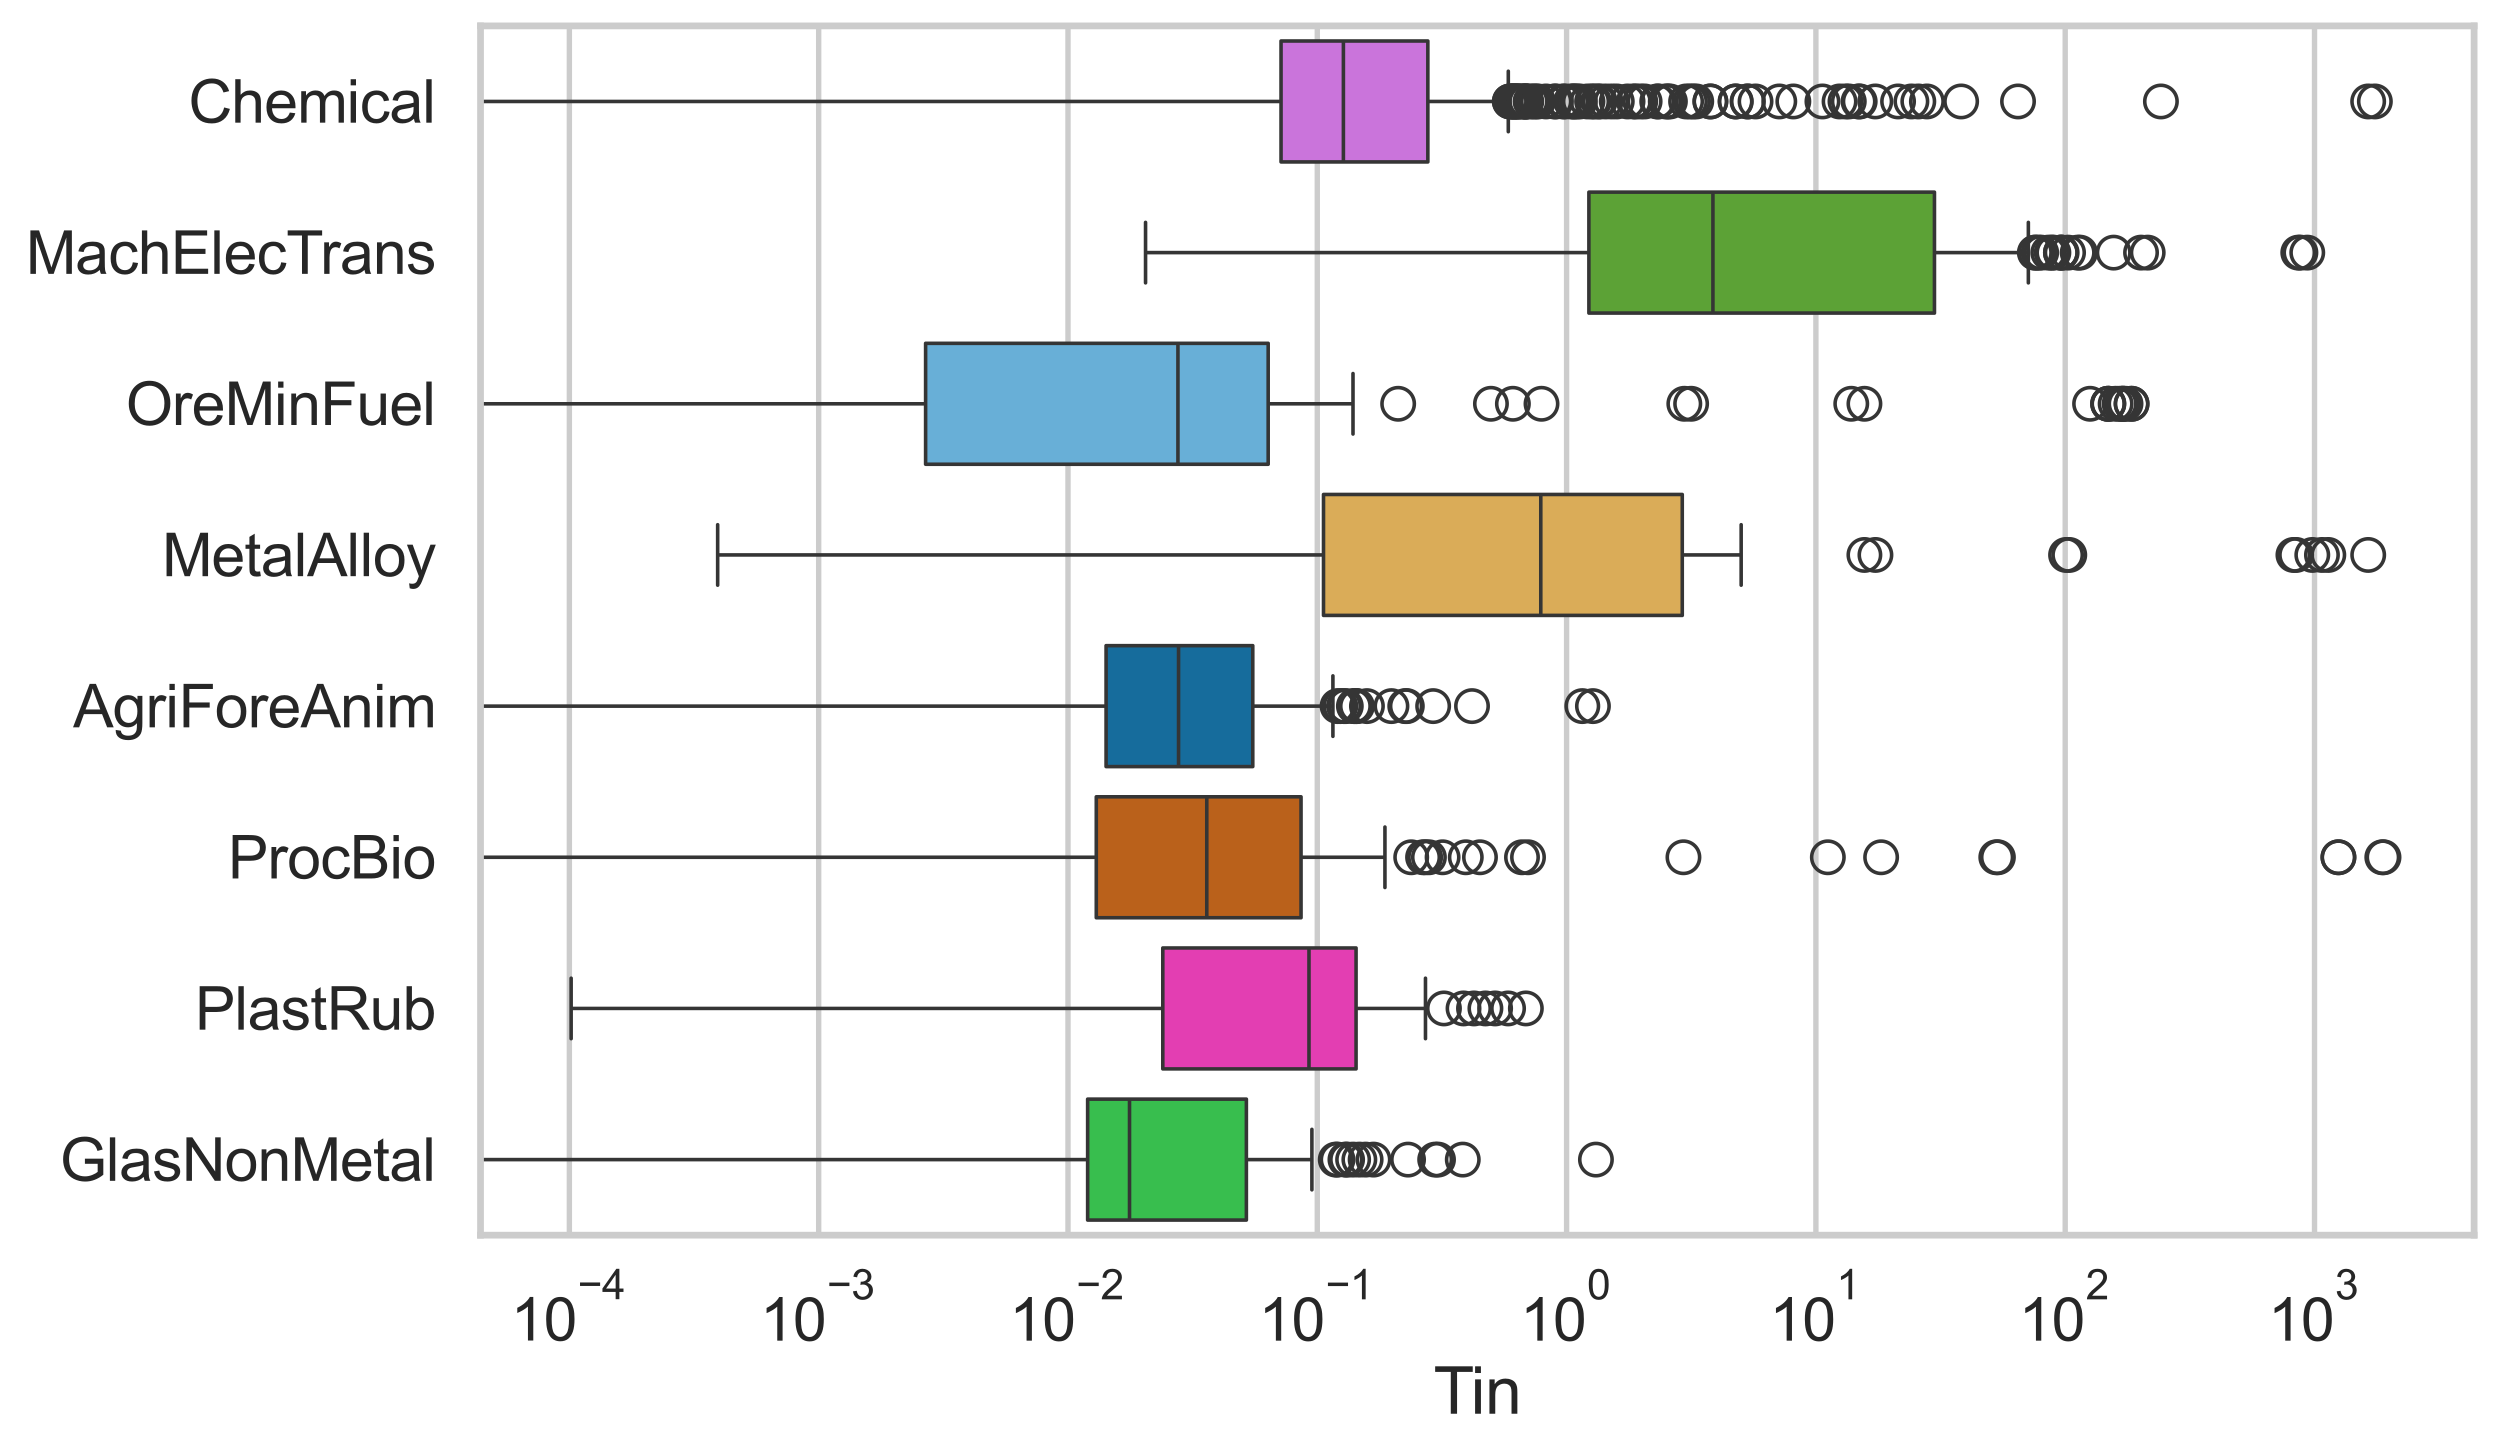 <?xml version="1.0" encoding="utf-8" standalone="no"?>
<!DOCTYPE svg PUBLIC "-//W3C//DTD SVG 1.1//EN"
  "http://www.w3.org/Graphics/SVG/1.1/DTD/svg11.dtd">
<svg xmlns:xlink="http://www.w3.org/1999/xlink" width="695.577pt" height="404.121pt" viewBox="0 0 695.577 404.121" xmlns="http://www.w3.org/2000/svg" version="1.1">
 <defs>
  <style type="text/css">*{stroke-linejoin: round; stroke-linecap: butt}</style>
 </defs>
 <g id="figure_1">
  <g id="patch_1">
   <path d="M 0 404.121 
L 695.577 404.121 
L 695.577 0 
L 0 0 
z
" style="fill: #ffffff"/>
  </g>
  <g id="axes_1">
   <g id="patch_2">
    <path d="M 133.697 343.665 
L 688.377 343.665 
L 688.377 7.2 
L 133.697 7.2 
z
" style="fill: #ffffff"/>
   </g>
   <g id="matplotlib.axis_1">
    <g id="xtick_1">
     <g id="line2d_1">
      <path d="M 158.417 343.665 
L 158.417 7.2 
" clip-path="url(#pb48b22d9ee)" style="fill: none; stroke: #cccccc; stroke-width: 1.5; stroke-linecap: round"/>
     </g>
     <g id="text_1">
      <!-- $\mathdefault{10^{-4}}$ -->
      <g style="fill: #262626" transform="translate(142.082 373.015) scale(0.165 -0.165)">
       <defs>
        <path id="ArialMT-31" d="M 2384 0 
L 1822 0 
L 1822 3584 
Q 1619 3391 1289 3197 
Q 959 3003 697 2906 
L 697 3450 
Q 1169 3672 1522 3987 
Q 1875 4303 2022 4600 
L 2384 4600 
L 2384 0 
z
" transform="scale(0.016)"/>
        <path id="ArialMT-30" d="M 266 2259 
Q 266 3072 433 3567 
Q 600 4063 929 4331 
Q 1259 4600 1759 4600 
Q 2128 4600 2406 4451 
Q 2684 4303 2865 4023 
Q 3047 3744 3150 3342 
Q 3253 2941 3253 2259 
Q 3253 1453 3087 958 
Q 2922 463 2592 192 
Q 2263 -78 1759 -78 
Q 1097 -78 719 397 
Q 266 969 266 2259 
z
M 844 2259 
Q 844 1131 1108 757 
Q 1372 384 1759 384 
Q 2147 384 2411 759 
Q 2675 1134 2675 2259 
Q 2675 3391 2411 3762 
Q 2147 4134 1753 4134 
Q 1366 4134 1134 3806 
Q 844 3388 844 2259 
z
" transform="scale(0.016)"/>
        <path id="ArialMT-2212" d="M 3381 1997 
L 356 1997 
L 356 2522 
L 3381 2522 
L 3381 1997 
z
" transform="scale(0.016)"/>
        <path id="ArialMT-34" d="M 2069 0 
L 2069 1097 
L 81 1097 
L 81 1613 
L 2172 4581 
L 2631 4581 
L 2631 1613 
L 3250 1613 
L 3250 1097 
L 2631 1097 
L 2631 0 
L 2069 0 
z
M 2069 1613 
L 2069 3678 
L 634 1613 
L 2069 1613 
z
" transform="scale(0.016)"/>
       </defs>
       <use xlink:href="#ArialMT-31" transform="translate(0 0.202)"/>
       <use xlink:href="#ArialMT-30" transform="translate(55.615 0.202)"/>
       <use xlink:href="#ArialMT-2212" transform="translate(112.973 69.895) scale(0.7)"/>
       <use xlink:href="#ArialMT-34" transform="translate(153.852 69.895) scale(0.7)"/>
      </g>
     </g>
    </g>
    <g id="xtick_2">
     <g id="line2d_2">
      <path d="M 227.782 343.665 
L 227.782 7.2 
" clip-path="url(#pb48b22d9ee)" style="fill: none; stroke: #cccccc; stroke-width: 1.5; stroke-linecap: round"/>
     </g>
     <g id="text_2">
      <!-- $\mathdefault{10^{-3}}$ -->
      <g style="fill: #262626" transform="translate(211.447 373.18) scale(0.165 -0.165)">
       <defs>
        <path id="ArialMT-33" d="M 269 1209 
L 831 1284 
Q 928 806 1161 595 
Q 1394 384 1728 384 
Q 2125 384 2398 659 
Q 2672 934 2672 1341 
Q 2672 1728 2419 1979 
Q 2166 2231 1775 2231 
Q 1616 2231 1378 2169 
L 1441 2663 
Q 1497 2656 1531 2656 
Q 1891 2656 2178 2843 
Q 2466 3031 2466 3422 
Q 2466 3731 2256 3934 
Q 2047 4138 1716 4138 
Q 1388 4138 1169 3931 
Q 950 3725 888 3313 
L 325 3413 
Q 428 3978 793 4289 
Q 1159 4600 1703 4600 
Q 2078 4600 2393 4439 
Q 2709 4278 2876 4000 
Q 3044 3722 3044 3409 
Q 3044 3113 2884 2869 
Q 2725 2625 2413 2481 
Q 2819 2388 3044 2092 
Q 3269 1797 3269 1353 
Q 3269 753 2831 336 
Q 2394 -81 1725 -81 
Q 1122 -81 723 278 
Q 325 638 269 1209 
z
" transform="scale(0.016)"/>
       </defs>
       <use xlink:href="#ArialMT-31" transform="translate(0 0.994)"/>
       <use xlink:href="#ArialMT-30" transform="translate(55.615 0.994)"/>
       <use xlink:href="#ArialMT-2212" transform="translate(112.973 70.688) scale(0.7)"/>
       <use xlink:href="#ArialMT-33" transform="translate(153.852 70.688) scale(0.7)"/>
      </g>
     </g>
    </g>
    <g id="xtick_3">
     <g id="line2d_3">
      <path d="M 297.146 343.665 
L 297.146 7.2 
" clip-path="url(#pb48b22d9ee)" style="fill: none; stroke: #cccccc; stroke-width: 1.5; stroke-linecap: round"/>
     </g>
     <g id="text_3">
      <!-- $\mathdefault{10^{-2}}$ -->
      <g style="fill: #262626" transform="translate(280.811 373.18) scale(0.165 -0.165)">
       <defs>
        <path id="ArialMT-32" d="M 3222 541 
L 3222 0 
L 194 0 
Q 188 203 259 391 
Q 375 700 629 1000 
Q 884 1300 1366 1694 
Q 2113 2306 2375 2664 
Q 2638 3022 2638 3341 
Q 2638 3675 2398 3904 
Q 2159 4134 1775 4134 
Q 1369 4134 1125 3890 
Q 881 3647 878 3216 
L 300 3275 
Q 359 3922 746 4261 
Q 1134 4600 1788 4600 
Q 2447 4600 2831 4234 
Q 3216 3869 3216 3328 
Q 3216 3053 3103 2787 
Q 2991 2522 2730 2228 
Q 2469 1934 1863 1422 
Q 1356 997 1212 845 
Q 1069 694 975 541 
L 3222 541 
z
" transform="scale(0.016)"/>
       </defs>
       <use xlink:href="#ArialMT-31" transform="translate(0 0.994)"/>
       <use xlink:href="#ArialMT-30" transform="translate(55.615 0.994)"/>
       <use xlink:href="#ArialMT-2212" transform="translate(112.973 70.688) scale(0.7)"/>
       <use xlink:href="#ArialMT-32" transform="translate(153.852 70.688) scale(0.7)"/>
      </g>
     </g>
    </g>
    <g id="xtick_4">
     <g id="line2d_4">
      <path d="M 366.51 343.665 
L 366.51 7.2 
" clip-path="url(#pb48b22d9ee)" style="fill: none; stroke: #cccccc; stroke-width: 1.5; stroke-linecap: round"/>
     </g>
     <g id="text_4">
      <!-- $\mathdefault{10^{-1}}$ -->
      <g style="fill: #262626" transform="translate(350.175 373.18) scale(0.165 -0.165)">
       <use xlink:href="#ArialMT-31" transform="translate(0 0.994)"/>
       <use xlink:href="#ArialMT-30" transform="translate(55.615 0.994)"/>
       <use xlink:href="#ArialMT-2212" transform="translate(112.973 70.688) scale(0.7)"/>
       <use xlink:href="#ArialMT-31" transform="translate(153.852 70.688) scale(0.7)"/>
      </g>
     </g>
    </g>
    <g id="xtick_5">
     <g id="line2d_5">
      <path d="M 435.875 343.665 
L 435.875 7.2 
" clip-path="url(#pb48b22d9ee)" style="fill: none; stroke: #cccccc; stroke-width: 1.5; stroke-linecap: round"/>
     </g>
     <g id="text_5">
      <!-- $\mathdefault{10^{0}}$ -->
      <g style="fill: #262626" transform="translate(422.922 373.18) scale(0.165 -0.165)">
       <use xlink:href="#ArialMT-31" transform="translate(0 0.994)"/>
       <use xlink:href="#ArialMT-30" transform="translate(55.615 0.994)"/>
       <use xlink:href="#ArialMT-30" transform="translate(112.973 70.688) scale(0.7)"/>
      </g>
     </g>
    </g>
    <g id="xtick_6">
     <g id="line2d_6">
      <path d="M 505.239 343.665 
L 505.239 7.2 
" clip-path="url(#pb48b22d9ee)" style="fill: none; stroke: #cccccc; stroke-width: 1.5; stroke-linecap: round"/>
     </g>
     <g id="text_6">
      <!-- $\mathdefault{10^{1}}$ -->
      <g style="fill: #262626" transform="translate(492.287 373.18) scale(0.165 -0.165)">
       <use xlink:href="#ArialMT-31" transform="translate(0 0.994)"/>
       <use xlink:href="#ArialMT-30" transform="translate(55.615 0.994)"/>
       <use xlink:href="#ArialMT-31" transform="translate(112.973 70.688) scale(0.7)"/>
      </g>
     </g>
    </g>
    <g id="xtick_7">
     <g id="line2d_7">
      <path d="M 574.603 343.665 
L 574.603 7.2 
" clip-path="url(#pb48b22d9ee)" style="fill: none; stroke: #cccccc; stroke-width: 1.5; stroke-linecap: round"/>
     </g>
     <g id="text_7">
      <!-- $\mathdefault{10^{2}}$ -->
      <g style="fill: #262626" transform="translate(561.651 373.18) scale(0.165 -0.165)">
       <use xlink:href="#ArialMT-31" transform="translate(0 0.994)"/>
       <use xlink:href="#ArialMT-30" transform="translate(55.615 0.994)"/>
       <use xlink:href="#ArialMT-32" transform="translate(112.973 70.688) scale(0.7)"/>
      </g>
     </g>
    </g>
    <g id="xtick_8">
     <g id="line2d_8">
      <path d="M 643.968 343.665 
L 643.968 7.2 
" clip-path="url(#pb48b22d9ee)" style="fill: none; stroke: #cccccc; stroke-width: 1.5; stroke-linecap: round"/>
     </g>
     <g id="text_8">
      <!-- $\mathdefault{10^{3}}$ -->
      <g style="fill: #262626" transform="translate(631.015 373.18) scale(0.165 -0.165)">
       <use xlink:href="#ArialMT-31" transform="translate(0 0.994)"/>
       <use xlink:href="#ArialMT-30" transform="translate(55.615 0.994)"/>
       <use xlink:href="#ArialMT-33" transform="translate(112.973 70.688) scale(0.7)"/>
      </g>
     </g>
    </g>
    <g id="xtick_9"/>
    <g id="xtick_10"/>
    <g id="xtick_11"/>
    <g id="xtick_12"/>
    <g id="xtick_13"/>
    <g id="xtick_14"/>
    <g id="xtick_15"/>
    <g id="xtick_16"/>
    <g id="xtick_17"/>
    <g id="xtick_18"/>
    <g id="xtick_19"/>
    <g id="xtick_20"/>
    <g id="xtick_21"/>
    <g id="xtick_22"/>
    <g id="xtick_23"/>
    <g id="xtick_24"/>
    <g id="xtick_25"/>
    <g id="xtick_26"/>
    <g id="xtick_27"/>
    <g id="xtick_28"/>
    <g id="xtick_29"/>
    <g id="xtick_30"/>
    <g id="xtick_31"/>
    <g id="xtick_32"/>
    <g id="xtick_33"/>
    <g id="xtick_34"/>
    <g id="xtick_35"/>
    <g id="xtick_36"/>
    <g id="xtick_37"/>
    <g id="xtick_38"/>
    <g id="xtick_39"/>
    <g id="xtick_40"/>
    <g id="xtick_41"/>
    <g id="xtick_42"/>
    <g id="xtick_43"/>
    <g id="xtick_44"/>
    <g id="xtick_45"/>
    <g id="xtick_46"/>
    <g id="xtick_47"/>
    <g id="xtick_48"/>
    <g id="xtick_49"/>
    <g id="xtick_50"/>
    <g id="xtick_51"/>
    <g id="xtick_52"/>
    <g id="xtick_53"/>
    <g id="xtick_54"/>
    <g id="xtick_55"/>
    <g id="xtick_56"/>
    <g id="xtick_57"/>
    <g id="xtick_58"/>
    <g id="xtick_59"/>
    <g id="xtick_60"/>
    <g id="xtick_61"/>
    <g id="xtick_62"/>
    <g id="xtick_63"/>
    <g id="xtick_64"/>
    <g id="xtick_65"/>
    <g id="xtick_66"/>
    <g id="xtick_67"/>
    <g id="xtick_68"/>
    <g id="xtick_69"/>
    <g id="xtick_70"/>
    <g id="xtick_71"/>
    <g id="xtick_72"/>
    <g id="text_9">
     <!-- Tin -->
     <g style="fill: #262626" transform="translate(398.873 393.344) scale(0.18 -0.18)">
      <defs>
       <path id="ArialMT-54" d="M 1659 0 
L 1659 4041 
L 150 4041 
L 150 4581 
L 3781 4581 
L 3781 4041 
L 2266 4041 
L 2266 0 
L 1659 0 
z
" transform="scale(0.016)"/>
       <path id="ArialMT-69" d="M 425 3934 
L 425 4581 
L 988 4581 
L 988 3934 
L 425 3934 
z
M 425 0 
L 425 3319 
L 988 3319 
L 988 0 
L 425 0 
z
" transform="scale(0.016)"/>
       <path id="ArialMT-6e" d="M 422 0 
L 422 3319 
L 928 3319 
L 928 2847 
Q 1294 3394 1984 3394 
Q 2284 3394 2536 3286 
Q 2788 3178 2913 3003 
Q 3038 2828 3088 2588 
Q 3119 2431 3119 2041 
L 3119 0 
L 2556 0 
L 2556 2019 
Q 2556 2363 2490 2533 
Q 2425 2703 2258 2804 
Q 2091 2906 1866 2906 
Q 1506 2906 1245 2678 
Q 984 2450 984 1813 
L 984 0 
L 422 0 
z
" transform="scale(0.016)"/>
      </defs>
      <use xlink:href="#ArialMT-54"/>
      <use xlink:href="#ArialMT-69" transform="translate(57.334 0)"/>
      <use xlink:href="#ArialMT-6e" transform="translate(79.551 0)"/>
     </g>
    </g>
   </g>
   <g id="matplotlib.axis_2">
    <g id="ytick_1">
     <g id="text_10">
      <!-- Chemical -->
      <g style="fill: #262626" transform="translate(52.428 34.134) scale(0.165 -0.165)">
       <defs>
        <path id="ArialMT-43" d="M 3763 1606 
L 4369 1453 
Q 4178 706 3683 314 
Q 3188 -78 2472 -78 
Q 1731 -78 1267 223 
Q 803 525 561 1097 
Q 319 1669 319 2325 
Q 319 3041 592 3573 
Q 866 4106 1370 4382 
Q 1875 4659 2481 4659 
Q 3169 4659 3637 4309 
Q 4106 3959 4291 3325 
L 3694 3184 
Q 3534 3684 3231 3912 
Q 2928 4141 2469 4141 
Q 1941 4141 1586 3887 
Q 1231 3634 1087 3207 
Q 944 2781 944 2328 
Q 944 1744 1114 1308 
Q 1284 872 1643 656 
Q 2003 441 2422 441 
Q 2931 441 3284 734 
Q 3638 1028 3763 1606 
z
" transform="scale(0.016)"/>
        <path id="ArialMT-68" d="M 422 0 
L 422 4581 
L 984 4581 
L 984 2938 
Q 1378 3394 1978 3394 
Q 2347 3394 2619 3248 
Q 2891 3103 3008 2847 
Q 3125 2591 3125 2103 
L 3125 0 
L 2563 0 
L 2563 2103 
Q 2563 2525 2380 2717 
Q 2197 2909 1863 2909 
Q 1613 2909 1392 2779 
Q 1172 2650 1078 2428 
Q 984 2206 984 1816 
L 984 0 
L 422 0 
z
" transform="scale(0.016)"/>
        <path id="ArialMT-65" d="M 2694 1069 
L 3275 997 
Q 3138 488 2766 206 
Q 2394 -75 1816 -75 
Q 1088 -75 661 373 
Q 234 822 234 1631 
Q 234 2469 665 2931 
Q 1097 3394 1784 3394 
Q 2450 3394 2872 2941 
Q 3294 2488 3294 1666 
Q 3294 1616 3291 1516 
L 816 1516 
Q 847 969 1125 678 
Q 1403 388 1819 388 
Q 2128 388 2347 550 
Q 2566 713 2694 1069 
z
M 847 1978 
L 2700 1978 
Q 2663 2397 2488 2606 
Q 2219 2931 1791 2931 
Q 1403 2931 1139 2672 
Q 875 2413 847 1978 
z
" transform="scale(0.016)"/>
        <path id="ArialMT-6d" d="M 422 0 
L 422 3319 
L 925 3319 
L 925 2853 
Q 1081 3097 1340 3245 
Q 1600 3394 1931 3394 
Q 2300 3394 2536 3241 
Q 2772 3088 2869 2813 
Q 3263 3394 3894 3394 
Q 4388 3394 4653 3120 
Q 4919 2847 4919 2278 
L 4919 0 
L 4359 0 
L 4359 2091 
Q 4359 2428 4304 2576 
Q 4250 2725 4106 2815 
Q 3963 2906 3769 2906 
Q 3419 2906 3187 2673 
Q 2956 2441 2956 1928 
L 2956 0 
L 2394 0 
L 2394 2156 
Q 2394 2531 2256 2718 
Q 2119 2906 1806 2906 
Q 1569 2906 1367 2781 
Q 1166 2656 1075 2415 
Q 984 2175 984 1722 
L 984 0 
L 422 0 
z
" transform="scale(0.016)"/>
        <path id="ArialMT-63" d="M 2588 1216 
L 3141 1144 
Q 3050 572 2676 248 
Q 2303 -75 1759 -75 
Q 1078 -75 664 370 
Q 250 816 250 1647 
Q 250 2184 428 2587 
Q 606 2991 970 3192 
Q 1334 3394 1763 3394 
Q 2303 3394 2647 3120 
Q 2991 2847 3088 2344 
L 2541 2259 
Q 2463 2594 2264 2762 
Q 2066 2931 1784 2931 
Q 1359 2931 1093 2626 
Q 828 2322 828 1663 
Q 828 994 1084 691 
Q 1341 388 1753 388 
Q 2084 388 2306 591 
Q 2528 794 2588 1216 
z
" transform="scale(0.016)"/>
        <path id="ArialMT-61" d="M 2588 409 
Q 2275 144 1986 34 
Q 1697 -75 1366 -75 
Q 819 -75 525 192 
Q 231 459 231 875 
Q 231 1119 342 1320 
Q 453 1522 633 1644 
Q 813 1766 1038 1828 
Q 1203 1872 1538 1913 
Q 2219 1994 2541 2106 
Q 2544 2222 2544 2253 
Q 2544 2597 2384 2738 
Q 2169 2928 1744 2928 
Q 1347 2928 1158 2789 
Q 969 2650 878 2297 
L 328 2372 
Q 403 2725 575 2942 
Q 747 3159 1072 3276 
Q 1397 3394 1825 3394 
Q 2250 3394 2515 3294 
Q 2781 3194 2906 3042 
Q 3031 2891 3081 2659 
Q 3109 2516 3109 2141 
L 3109 1391 
Q 3109 606 3145 398 
Q 3181 191 3288 0 
L 2700 0 
Q 2613 175 2588 409 
z
M 2541 1666 
Q 2234 1541 1622 1453 
Q 1275 1403 1131 1340 
Q 988 1278 909 1158 
Q 831 1038 831 891 
Q 831 666 1001 516 
Q 1172 366 1500 366 
Q 1825 366 2078 508 
Q 2331 650 2450 897 
Q 2541 1088 2541 1459 
L 2541 1666 
z
" transform="scale(0.016)"/>
        <path id="ArialMT-6c" d="M 409 0 
L 409 4581 
L 972 4581 
L 972 0 
L 409 0 
z
" transform="scale(0.016)"/>
       </defs>
       <use xlink:href="#ArialMT-43"/>
       <use xlink:href="#ArialMT-68" transform="translate(72.217 0)"/>
       <use xlink:href="#ArialMT-65" transform="translate(127.832 0)"/>
       <use xlink:href="#ArialMT-6d" transform="translate(183.447 0)"/>
       <use xlink:href="#ArialMT-69" transform="translate(266.748 0)"/>
       <use xlink:href="#ArialMT-63" transform="translate(288.965 0)"/>
       <use xlink:href="#ArialMT-61" transform="translate(338.965 0)"/>
       <use xlink:href="#ArialMT-6c" transform="translate(394.58 0)"/>
      </g>
     </g>
    </g>
    <g id="ytick_2">
     <g id="text_11">
      <!-- MachElecTrans -->
      <g style="fill: #262626" transform="translate(7.2 76.192) scale(0.165 -0.165)">
       <defs>
        <path id="ArialMT-4d" d="M 475 0 
L 475 4581 
L 1388 4581 
L 2472 1338 
Q 2622 884 2691 659 
Q 2769 909 2934 1394 
L 4031 4581 
L 4847 4581 
L 4847 0 
L 4263 0 
L 4263 3834 
L 2931 0 
L 2384 0 
L 1059 3900 
L 1059 0 
L 475 0 
z
" transform="scale(0.016)"/>
        <path id="ArialMT-45" d="M 506 0 
L 506 4581 
L 3819 4581 
L 3819 4041 
L 1113 4041 
L 1113 2638 
L 3647 2638 
L 3647 2100 
L 1113 2100 
L 1113 541 
L 3925 541 
L 3925 0 
L 506 0 
z
" transform="scale(0.016)"/>
        <path id="ArialMT-72" d="M 416 0 
L 416 3319 
L 922 3319 
L 922 2816 
Q 1116 3169 1280 3281 
Q 1444 3394 1641 3394 
Q 1925 3394 2219 3213 
L 2025 2691 
Q 1819 2813 1613 2813 
Q 1428 2813 1281 2702 
Q 1134 2591 1072 2394 
Q 978 2094 978 1738 
L 978 0 
L 416 0 
z
" transform="scale(0.016)"/>
        <path id="ArialMT-73" d="M 197 991 
L 753 1078 
Q 800 744 1014 566 
Q 1228 388 1613 388 
Q 2000 388 2187 545 
Q 2375 703 2375 916 
Q 2375 1106 2209 1216 
Q 2094 1291 1634 1406 
Q 1016 1563 777 1677 
Q 538 1791 414 1992 
Q 291 2194 291 2438 
Q 291 2659 392 2848 
Q 494 3038 669 3163 
Q 800 3259 1026 3326 
Q 1253 3394 1513 3394 
Q 1903 3394 2198 3281 
Q 2494 3169 2634 2976 
Q 2775 2784 2828 2463 
L 2278 2388 
Q 2241 2644 2061 2787 
Q 1881 2931 1553 2931 
Q 1166 2931 1000 2803 
Q 834 2675 834 2503 
Q 834 2394 903 2306 
Q 972 2216 1119 2156 
Q 1203 2125 1616 2013 
Q 2213 1853 2448 1751 
Q 2684 1650 2818 1456 
Q 2953 1263 2953 975 
Q 2953 694 2789 445 
Q 2625 197 2315 61 
Q 2006 -75 1616 -75 
Q 969 -75 630 194 
Q 291 463 197 991 
z
" transform="scale(0.016)"/>
       </defs>
       <use xlink:href="#ArialMT-4d"/>
       <use xlink:href="#ArialMT-61" transform="translate(83.301 0)"/>
       <use xlink:href="#ArialMT-63" transform="translate(138.916 0)"/>
       <use xlink:href="#ArialMT-68" transform="translate(188.916 0)"/>
       <use xlink:href="#ArialMT-45" transform="translate(244.531 0)"/>
       <use xlink:href="#ArialMT-6c" transform="translate(311.23 0)"/>
       <use xlink:href="#ArialMT-65" transform="translate(333.447 0)"/>
       <use xlink:href="#ArialMT-63" transform="translate(389.062 0)"/>
       <use xlink:href="#ArialMT-54" transform="translate(439.062 0)"/>
       <use xlink:href="#ArialMT-72" transform="translate(496.396 0)"/>
       <use xlink:href="#ArialMT-61" transform="translate(529.697 0)"/>
       <use xlink:href="#ArialMT-6e" transform="translate(585.312 0)"/>
       <use xlink:href="#ArialMT-73" transform="translate(640.928 0)"/>
      </g>
     </g>
    </g>
    <g id="ytick_3">
     <g id="text_12">
      <!-- OreMinFuel -->
      <g style="fill: #262626" transform="translate(35.013 118.25) scale(0.165 -0.165)">
       <defs>
        <path id="ArialMT-4f" d="M 309 2231 
Q 309 3372 921 4017 
Q 1534 4663 2503 4663 
Q 3138 4663 3647 4359 
Q 4156 4056 4423 3514 
Q 4691 2972 4691 2284 
Q 4691 1588 4409 1038 
Q 4128 488 3612 205 
Q 3097 -78 2500 -78 
Q 1853 -78 1343 234 
Q 834 547 571 1087 
Q 309 1628 309 2231 
z
M 934 2222 
Q 934 1394 1379 917 
Q 1825 441 2497 441 
Q 3181 441 3623 922 
Q 4066 1403 4066 2288 
Q 4066 2847 3877 3264 
Q 3688 3681 3323 3911 
Q 2959 4141 2506 4141 
Q 1863 4141 1398 3698 
Q 934 3256 934 2222 
z
" transform="scale(0.016)"/>
        <path id="ArialMT-46" d="M 525 0 
L 525 4581 
L 3616 4581 
L 3616 4041 
L 1131 4041 
L 1131 2622 
L 3281 2622 
L 3281 2081 
L 1131 2081 
L 1131 0 
L 525 0 
z
" transform="scale(0.016)"/>
        <path id="ArialMT-75" d="M 2597 0 
L 2597 488 
Q 2209 -75 1544 -75 
Q 1250 -75 995 37 
Q 741 150 617 320 
Q 494 491 444 738 
Q 409 903 409 1263 
L 409 3319 
L 972 3319 
L 972 1478 
Q 972 1038 1006 884 
Q 1059 663 1231 536 
Q 1403 409 1656 409 
Q 1909 409 2131 539 
Q 2353 669 2445 892 
Q 2538 1116 2538 1541 
L 2538 3319 
L 3100 3319 
L 3100 0 
L 2597 0 
z
" transform="scale(0.016)"/>
       </defs>
       <use xlink:href="#ArialMT-4f"/>
       <use xlink:href="#ArialMT-72" transform="translate(77.783 0)"/>
       <use xlink:href="#ArialMT-65" transform="translate(111.084 0)"/>
       <use xlink:href="#ArialMT-4d" transform="translate(166.699 0)"/>
       <use xlink:href="#ArialMT-69" transform="translate(250 0)"/>
       <use xlink:href="#ArialMT-6e" transform="translate(272.217 0)"/>
       <use xlink:href="#ArialMT-46" transform="translate(327.832 0)"/>
       <use xlink:href="#ArialMT-75" transform="translate(388.916 0)"/>
       <use xlink:href="#ArialMT-65" transform="translate(444.531 0)"/>
       <use xlink:href="#ArialMT-6c" transform="translate(500.146 0)"/>
      </g>
     </g>
    </g>
    <g id="ytick_4">
     <g id="text_13">
      <!-- MetalAlloy -->
      <g style="fill: #262626" transform="translate(45.088 160.308) scale(0.165 -0.165)">
       <defs>
        <path id="ArialMT-74" d="M 1650 503 
L 1731 6 
Q 1494 -44 1306 -44 
Q 1000 -44 831 53 
Q 663 150 594 308 
Q 525 466 525 972 
L 525 2881 
L 113 2881 
L 113 3319 
L 525 3319 
L 525 4141 
L 1084 4478 
L 1084 3319 
L 1650 3319 
L 1650 2881 
L 1084 2881 
L 1084 941 
Q 1084 700 1114 631 
Q 1144 563 1211 522 
Q 1278 481 1403 481 
Q 1497 481 1650 503 
z
" transform="scale(0.016)"/>
        <path id="ArialMT-41" d="M -9 0 
L 1750 4581 
L 2403 4581 
L 4278 0 
L 3588 0 
L 3053 1388 
L 1138 1388 
L 634 0 
L -9 0 
z
M 1313 1881 
L 2866 1881 
L 2388 3150 
Q 2169 3728 2063 4100 
Q 1975 3659 1816 3225 
L 1313 1881 
z
" transform="scale(0.016)"/>
        <path id="ArialMT-6f" d="M 213 1659 
Q 213 2581 725 3025 
Q 1153 3394 1769 3394 
Q 2453 3394 2887 2945 
Q 3322 2497 3322 1706 
Q 3322 1066 3130 698 
Q 2938 331 2570 128 
Q 2203 -75 1769 -75 
Q 1072 -75 642 372 
Q 213 819 213 1659 
z
M 791 1659 
Q 791 1022 1069 705 
Q 1347 388 1769 388 
Q 2188 388 2466 706 
Q 2744 1025 2744 1678 
Q 2744 2294 2464 2611 
Q 2184 2928 1769 2928 
Q 1347 2928 1069 2612 
Q 791 2297 791 1659 
z
" transform="scale(0.016)"/>
        <path id="ArialMT-79" d="M 397 -1278 
L 334 -750 
Q 519 -800 656 -800 
Q 844 -800 956 -737 
Q 1069 -675 1141 -563 
Q 1194 -478 1313 -144 
Q 1328 -97 1363 -6 
L 103 3319 
L 709 3319 
L 1400 1397 
Q 1534 1031 1641 628 
Q 1738 1016 1872 1384 
L 2581 3319 
L 3144 3319 
L 1881 -56 
Q 1678 -603 1566 -809 
Q 1416 -1088 1222 -1217 
Q 1028 -1347 759 -1347 
Q 597 -1347 397 -1278 
z
" transform="scale(0.016)"/>
       </defs>
       <use xlink:href="#ArialMT-4d"/>
       <use xlink:href="#ArialMT-65" transform="translate(83.301 0)"/>
       <use xlink:href="#ArialMT-74" transform="translate(138.916 0)"/>
       <use xlink:href="#ArialMT-61" transform="translate(166.699 0)"/>
       <use xlink:href="#ArialMT-6c" transform="translate(222.314 0)"/>
       <use xlink:href="#ArialMT-41" transform="translate(244.531 0)"/>
       <use xlink:href="#ArialMT-6c" transform="translate(311.23 0)"/>
       <use xlink:href="#ArialMT-6c" transform="translate(333.447 0)"/>
       <use xlink:href="#ArialMT-6f" transform="translate(355.664 0)"/>
       <use xlink:href="#ArialMT-79" transform="translate(411.279 0)"/>
      </g>
     </g>
    </g>
    <g id="ytick_5">
     <g id="text_14">
      <!-- AgriForeAnim -->
      <g style="fill: #262626" transform="translate(20.341 202.366) scale(0.165 -0.165)">
       <defs>
        <path id="ArialMT-67" d="M 319 -275 
L 866 -356 
Q 900 -609 1056 -725 
Q 1266 -881 1628 -881 
Q 2019 -881 2231 -725 
Q 2444 -569 2519 -288 
Q 2563 -116 2559 434 
Q 2191 0 1641 0 
Q 956 0 581 494 
Q 206 988 206 1678 
Q 206 2153 378 2554 
Q 550 2956 876 3175 
Q 1203 3394 1644 3394 
Q 2231 3394 2613 2919 
L 2613 3319 
L 3131 3319 
L 3131 450 
Q 3131 -325 2973 -648 
Q 2816 -972 2473 -1159 
Q 2131 -1347 1631 -1347 
Q 1038 -1347 672 -1080 
Q 306 -813 319 -275 
z
M 784 1719 
Q 784 1066 1043 766 
Q 1303 466 1694 466 
Q 2081 466 2343 764 
Q 2606 1063 2606 1700 
Q 2606 2309 2336 2618 
Q 2066 2928 1684 2928 
Q 1309 2928 1046 2623 
Q 784 2319 784 1719 
z
" transform="scale(0.016)"/>
       </defs>
       <use xlink:href="#ArialMT-41"/>
       <use xlink:href="#ArialMT-67" transform="translate(66.699 0)"/>
       <use xlink:href="#ArialMT-72" transform="translate(122.314 0)"/>
       <use xlink:href="#ArialMT-69" transform="translate(155.615 0)"/>
       <use xlink:href="#ArialMT-46" transform="translate(177.832 0)"/>
       <use xlink:href="#ArialMT-6f" transform="translate(238.916 0)"/>
       <use xlink:href="#ArialMT-72" transform="translate(294.531 0)"/>
       <use xlink:href="#ArialMT-65" transform="translate(327.832 0)"/>
       <use xlink:href="#ArialMT-41" transform="translate(383.447 0)"/>
       <use xlink:href="#ArialMT-6e" transform="translate(450.146 0)"/>
       <use xlink:href="#ArialMT-69" transform="translate(505.762 0)"/>
       <use xlink:href="#ArialMT-6d" transform="translate(527.979 0)"/>
      </g>
     </g>
    </g>
    <g id="ytick_6">
     <g id="text_15">
      <!-- ProcBio -->
      <g style="fill: #262626" transform="translate(63.424 244.425) scale(0.165 -0.165)">
       <defs>
        <path id="ArialMT-50" d="M 494 0 
L 494 4581 
L 2222 4581 
Q 2678 4581 2919 4538 
Q 3256 4481 3484 4323 
Q 3713 4166 3852 3881 
Q 3991 3597 3991 3256 
Q 3991 2672 3619 2267 
Q 3247 1863 2275 1863 
L 1100 1863 
L 1100 0 
L 494 0 
z
M 1100 2403 
L 2284 2403 
Q 2872 2403 3119 2622 
Q 3366 2841 3366 3238 
Q 3366 3525 3220 3729 
Q 3075 3934 2838 4000 
Q 2684 4041 2272 4041 
L 1100 4041 
L 1100 2403 
z
" transform="scale(0.016)"/>
        <path id="ArialMT-42" d="M 469 0 
L 469 4581 
L 2188 4581 
Q 2713 4581 3030 4442 
Q 3347 4303 3526 4014 
Q 3706 3725 3706 3409 
Q 3706 3116 3547 2856 
Q 3388 2597 3066 2438 
Q 3481 2316 3704 2022 
Q 3928 1728 3928 1328 
Q 3928 1006 3792 729 
Q 3656 453 3456 303 
Q 3256 153 2954 76 
Q 2653 0 2216 0 
L 469 0 
z
M 1075 2656 
L 2066 2656 
Q 2469 2656 2644 2709 
Q 2875 2778 2992 2937 
Q 3109 3097 3109 3338 
Q 3109 3566 3000 3739 
Q 2891 3913 2687 3977 
Q 2484 4041 1991 4041 
L 1075 4041 
L 1075 2656 
z
M 1075 541 
L 2216 541 
Q 2509 541 2628 563 
Q 2838 600 2978 687 
Q 3119 775 3209 942 
Q 3300 1109 3300 1328 
Q 3300 1584 3169 1773 
Q 3038 1963 2805 2039 
Q 2572 2116 2134 2116 
L 1075 2116 
L 1075 541 
z
" transform="scale(0.016)"/>
       </defs>
       <use xlink:href="#ArialMT-50"/>
       <use xlink:href="#ArialMT-72" transform="translate(66.699 0)"/>
       <use xlink:href="#ArialMT-6f" transform="translate(100 0)"/>
       <use xlink:href="#ArialMT-63" transform="translate(155.615 0)"/>
       <use xlink:href="#ArialMT-42" transform="translate(205.615 0)"/>
       <use xlink:href="#ArialMT-69" transform="translate(272.314 0)"/>
       <use xlink:href="#ArialMT-6f" transform="translate(294.531 0)"/>
      </g>
     </g>
    </g>
    <g id="ytick_7">
     <g id="text_16">
      <!-- PlastRub -->
      <g style="fill: #262626" transform="translate(54.248 286.483) scale(0.165 -0.165)">
       <defs>
        <path id="ArialMT-52" d="M 503 0 
L 503 4581 
L 2534 4581 
Q 3147 4581 3465 4457 
Q 3784 4334 3975 4021 
Q 4166 3709 4166 3331 
Q 4166 2844 3850 2509 
Q 3534 2175 2875 2084 
Q 3116 1969 3241 1856 
Q 3506 1613 3744 1247 
L 4541 0 
L 3778 0 
L 3172 953 
Q 2906 1366 2734 1584 
Q 2563 1803 2427 1890 
Q 2291 1978 2150 2013 
Q 2047 2034 1813 2034 
L 1109 2034 
L 1109 0 
L 503 0 
z
M 1109 2559 
L 2413 2559 
Q 2828 2559 3062 2645 
Q 3297 2731 3419 2920 
Q 3541 3109 3541 3331 
Q 3541 3656 3305 3865 
Q 3069 4075 2559 4075 
L 1109 4075 
L 1109 2559 
z
" transform="scale(0.016)"/>
        <path id="ArialMT-62" d="M 941 0 
L 419 0 
L 419 4581 
L 981 4581 
L 981 2947 
Q 1338 3394 1891 3394 
Q 2197 3394 2470 3270 
Q 2744 3147 2920 2923 
Q 3097 2700 3197 2384 
Q 3297 2069 3297 1709 
Q 3297 856 2875 390 
Q 2453 -75 1863 -75 
Q 1275 -75 941 416 
L 941 0 
z
M 934 1684 
Q 934 1088 1097 822 
Q 1363 388 1816 388 
Q 2184 388 2453 708 
Q 2722 1028 2722 1663 
Q 2722 2313 2464 2622 
Q 2206 2931 1841 2931 
Q 1472 2931 1203 2611 
Q 934 2291 934 1684 
z
" transform="scale(0.016)"/>
       </defs>
       <use xlink:href="#ArialMT-50"/>
       <use xlink:href="#ArialMT-6c" transform="translate(66.699 0)"/>
       <use xlink:href="#ArialMT-61" transform="translate(88.916 0)"/>
       <use xlink:href="#ArialMT-73" transform="translate(144.531 0)"/>
       <use xlink:href="#ArialMT-74" transform="translate(194.531 0)"/>
       <use xlink:href="#ArialMT-52" transform="translate(222.314 0)"/>
       <use xlink:href="#ArialMT-75" transform="translate(294.531 0)"/>
       <use xlink:href="#ArialMT-62" transform="translate(350.146 0)"/>
      </g>
     </g>
    </g>
    <g id="ytick_8">
     <g id="text_17">
      <!-- GlasNonMetal -->
      <g style="fill: #262626" transform="translate(16.659 328.541) scale(0.165 -0.165)">
       <defs>
        <path id="ArialMT-47" d="M 2638 1797 
L 2638 2334 
L 4578 2338 
L 4578 638 
Q 4131 281 3656 101 
Q 3181 -78 2681 -78 
Q 2006 -78 1454 211 
Q 903 500 622 1047 
Q 341 1594 341 2269 
Q 341 2938 620 3517 
Q 900 4097 1425 4378 
Q 1950 4659 2634 4659 
Q 3131 4659 3532 4498 
Q 3934 4338 4162 4050 
Q 4391 3763 4509 3300 
L 3963 3150 
Q 3859 3500 3706 3700 
Q 3553 3900 3268 4020 
Q 2984 4141 2638 4141 
Q 2222 4141 1919 4014 
Q 1616 3888 1430 3681 
Q 1244 3475 1141 3228 
Q 966 2803 966 2306 
Q 966 1694 1177 1281 
Q 1388 869 1791 669 
Q 2194 469 2647 469 
Q 3041 469 3416 620 
Q 3791 772 3984 944 
L 3984 1797 
L 2638 1797 
z
" transform="scale(0.016)"/>
        <path id="ArialMT-4e" d="M 488 0 
L 488 4581 
L 1109 4581 
L 3516 984 
L 3516 4581 
L 4097 4581 
L 4097 0 
L 3475 0 
L 1069 3600 
L 1069 0 
L 488 0 
z
" transform="scale(0.016)"/>
       </defs>
       <use xlink:href="#ArialMT-47"/>
       <use xlink:href="#ArialMT-6c" transform="translate(77.783 0)"/>
       <use xlink:href="#ArialMT-61" transform="translate(100 0)"/>
       <use xlink:href="#ArialMT-73" transform="translate(155.615 0)"/>
       <use xlink:href="#ArialMT-4e" transform="translate(205.615 0)"/>
       <use xlink:href="#ArialMT-6f" transform="translate(277.832 0)"/>
       <use xlink:href="#ArialMT-6e" transform="translate(333.447 0)"/>
       <use xlink:href="#ArialMT-4d" transform="translate(389.062 0)"/>
       <use xlink:href="#ArialMT-65" transform="translate(472.363 0)"/>
       <use xlink:href="#ArialMT-74" transform="translate(527.979 0)"/>
       <use xlink:href="#ArialMT-61" transform="translate(555.762 0)"/>
       <use xlink:href="#ArialMT-6c" transform="translate(611.377 0)"/>
      </g>
     </g>
    </g>
   </g>
   <g id="patch_3">
    <path d="M 356.424 11.406 
L 356.424 45.052 
L 397.271 45.052 
L 397.271 11.406 
L 356.424 11.406 
z
" clip-path="url(#pb48b22d9ee)" style="fill: #ca74db; stroke: #353535; stroke-linejoin: miter"/>
   </g>
   <g id="line2d_9">
    <path d="M 356.424 28.229 
L -1 28.229 
" clip-path="url(#pb48b22d9ee)" style="fill: none; stroke: #353535"/>
   </g>
   <g id="line2d_10">
    <path d="M 397.271 28.229 
L 419.656 28.229 
" clip-path="url(#pb48b22d9ee)" style="fill: none; stroke: #353535"/>
   </g>
   <g id="line2d_11">
    <path clip-path="url(#pb48b22d9ee)" style="fill: none; stroke: #353535; stroke-linecap: round"/>
   </g>
   <g id="line2d_12">
    <path d="M 419.656 19.817 
L 419.656 36.641 
" clip-path="url(#pb48b22d9ee)" style="fill: none; stroke: #353535; stroke-linecap: round"/>
   </g>
   <g id="line2d_13">
    <defs>
     <path id="m3f9d748819" d="M 0 4.5 
C 1.193 4.5 2.338 4.026 3.182 3.182 
C 4.026 2.338 4.5 1.193 4.5 0 
C 4.5 -1.193 4.026 -2.338 3.182 -3.182 
C 2.338 -4.026 1.193 -4.5 0 -4.5 
C -1.193 -4.5 -2.338 -4.026 -3.182 -3.182 
C -4.026 -2.338 -4.5 -1.193 -4.5 0 
C -4.5 1.193 -4.026 2.338 -3.182 3.182 
C -2.338 4.026 -1.193 4.5 0 4.5 
z
" style="stroke: #353535"/>
    </defs>
    <g clip-path="url(#pb48b22d9ee)">
     <use xlink:href="#m3f9d748819" x="420.11" y="28.229" style="fill-opacity: 0; stroke: #353535"/>
     <use xlink:href="#m3f9d748819" x="498.963" y="28.229" style="fill-opacity: 0; stroke: #353535"/>
     <use xlink:href="#m3f9d748819" x="424.45" y="28.229" style="fill-opacity: 0; stroke: #353535"/>
     <use xlink:href="#m3f9d748819" x="521.763" y="28.229" style="fill-opacity: 0; stroke: #353535"/>
     <use xlink:href="#m3f9d748819" x="482.877" y="28.229" style="fill-opacity: 0; stroke: #353535"/>
     <use xlink:href="#m3f9d748819" x="457.58" y="28.229" style="fill-opacity: 0; stroke: #353535"/>
     <use xlink:href="#m3f9d748819" x="437.868" y="28.229" style="fill-opacity: 0; stroke: #353535"/>
     <use xlink:href="#m3f9d748819" x="531.81" y="28.229" style="fill-opacity: 0; stroke: #353535"/>
     <use xlink:href="#m3f9d748819" x="434.893" y="28.229" style="fill-opacity: 0; stroke: #353535"/>
     <use xlink:href="#m3f9d748819" x="475.867" y="28.229" style="fill-opacity: 0; stroke: #353535"/>
     <use xlink:href="#m3f9d748819" x="424.657" y="28.229" style="fill-opacity: 0; stroke: #353535"/>
     <use xlink:href="#m3f9d748819" x="437.968" y="28.229" style="fill-opacity: 0; stroke: #353535"/>
     <use xlink:href="#m3f9d748819" x="469.124" y="28.229" style="fill-opacity: 0; stroke: #353535"/>
     <use xlink:href="#m3f9d748819" x="432.908" y="28.229" style="fill-opacity: 0; stroke: #353535"/>
     <use xlink:href="#m3f9d748819" x="421.635" y="28.229" style="fill-opacity: 0; stroke: #353535"/>
     <use xlink:href="#m3f9d748819" x="454.581" y="28.229" style="fill-opacity: 0; stroke: #353535"/>
     <use xlink:href="#m3f9d748819" x="435.445" y="28.229" style="fill-opacity: 0; stroke: #353535"/>
     <use xlink:href="#m3f9d748819" x="430.128" y="28.229" style="fill-opacity: 0; stroke: #353535"/>
     <use xlink:href="#m3f9d748819" x="601.234" y="28.229" style="fill-opacity: 0; stroke: #353535"/>
     <use xlink:href="#m3f9d748819" x="421.09" y="28.229" style="fill-opacity: 0; stroke: #353535"/>
     <use xlink:href="#m3f9d748819" x="658.898" y="28.229" style="fill-opacity: 0; stroke: #353535"/>
     <use xlink:href="#m3f9d748819" x="424.485" y="28.229" style="fill-opacity: 0; stroke: #353535"/>
     <use xlink:href="#m3f9d748819" x="517.102" y="28.229" style="fill-opacity: 0; stroke: #353535"/>
     <use xlink:href="#m3f9d748819" x="660.76" y="28.229" style="fill-opacity: 0; stroke: #353535"/>
     <use xlink:href="#m3f9d748819" x="449.832" y="28.229" style="fill-opacity: 0; stroke: #353535"/>
     <use xlink:href="#m3f9d748819" x="452.829" y="28.229" style="fill-opacity: 0; stroke: #353535"/>
     <use xlink:href="#m3f9d748819" x="511.821" y="28.229" style="fill-opacity: 0; stroke: #353535"/>
     <use xlink:href="#m3f9d748819" x="422.434" y="28.229" style="fill-opacity: 0; stroke: #353535"/>
     <use xlink:href="#m3f9d748819" x="495.05" y="28.229" style="fill-opacity: 0; stroke: #353535"/>
     <use xlink:href="#m3f9d748819" x="423.39" y="28.229" style="fill-opacity: 0; stroke: #353535"/>
     <use xlink:href="#m3f9d748819" x="463.46" y="28.229" style="fill-opacity: 0; stroke: #353535"/>
     <use xlink:href="#m3f9d748819" x="486.221" y="28.229" style="fill-opacity: 0; stroke: #353535"/>
     <use xlink:href="#m3f9d748819" x="475.906" y="28.229" style="fill-opacity: 0; stroke: #353535"/>
     <use xlink:href="#m3f9d748819" x="514.386" y="28.229" style="fill-opacity: 0; stroke: #353535"/>
     <use xlink:href="#m3f9d748819" x="427.928" y="28.229" style="fill-opacity: 0; stroke: #353535"/>
     <use xlink:href="#m3f9d748819" x="425.848" y="28.229" style="fill-opacity: 0; stroke: #353535"/>
     <use xlink:href="#m3f9d748819" x="438.76" y="28.229" style="fill-opacity: 0; stroke: #353535"/>
     <use xlink:href="#m3f9d748819" x="507.058" y="28.229" style="fill-opacity: 0; stroke: #353535"/>
     <use xlink:href="#m3f9d748819" x="426.575" y="28.229" style="fill-opacity: 0; stroke: #353535"/>
     <use xlink:href="#m3f9d748819" x="444.688" y="28.229" style="fill-opacity: 0; stroke: #353535"/>
     <use xlink:href="#m3f9d748819" x="561.477" y="28.229" style="fill-opacity: 0; stroke: #353535"/>
     <use xlink:href="#m3f9d748819" x="455.026" y="28.229" style="fill-opacity: 0; stroke: #353535"/>
     <use xlink:href="#m3f9d748819" x="486.304" y="28.229" style="fill-opacity: 0; stroke: #353535"/>
     <use xlink:href="#m3f9d748819" x="471.06" y="28.229" style="fill-opacity: 0; stroke: #353535"/>
     <use xlink:href="#m3f9d748819" x="488.444" y="28.229" style="fill-opacity: 0; stroke: #353535"/>
     <use xlink:href="#m3f9d748819" x="421.641" y="28.229" style="fill-opacity: 0; stroke: #353535"/>
     <use xlink:href="#m3f9d748819" x="443.492" y="28.229" style="fill-opacity: 0; stroke: #353535"/>
     <use xlink:href="#m3f9d748819" x="420.392" y="28.229" style="fill-opacity: 0; stroke: #353535"/>
     <use xlink:href="#m3f9d748819" x="464.033" y="28.229" style="fill-opacity: 0; stroke: #353535"/>
     <use xlink:href="#m3f9d748819" x="461.09" y="28.229" style="fill-opacity: 0; stroke: #353535"/>
     <use xlink:href="#m3f9d748819" x="442.97" y="28.229" style="fill-opacity: 0; stroke: #353535"/>
     <use xlink:href="#m3f9d748819" x="482.951" y="28.229" style="fill-opacity: 0; stroke: #353535"/>
     <use xlink:href="#m3f9d748819" x="456.367" y="28.229" style="fill-opacity: 0; stroke: #353535"/>
     <use xlink:href="#m3f9d748819" x="513.472" y="28.229" style="fill-opacity: 0; stroke: #353535"/>
     <use xlink:href="#m3f9d748819" x="422.274" y="28.229" style="fill-opacity: 0; stroke: #353535"/>
     <use xlink:href="#m3f9d748819" x="424.416" y="28.229" style="fill-opacity: 0; stroke: #353535"/>
     <use xlink:href="#m3f9d748819" x="427.323" y="28.229" style="fill-opacity: 0; stroke: #353535"/>
     <use xlink:href="#m3f9d748819" x="441.681" y="28.229" style="fill-opacity: 0; stroke: #353535"/>
     <use xlink:href="#m3f9d748819" x="421.308" y="28.229" style="fill-opacity: 0; stroke: #353535"/>
     <use xlink:href="#m3f9d748819" x="533.733" y="28.229" style="fill-opacity: 0; stroke: #353535"/>
     <use xlink:href="#m3f9d748819" x="437.11" y="28.229" style="fill-opacity: 0; stroke: #353535"/>
     <use xlink:href="#m3f9d748819" x="420.07" y="28.229" style="fill-opacity: 0; stroke: #353535"/>
     <use xlink:href="#m3f9d748819" x="517.424" y="28.229" style="fill-opacity: 0; stroke: #353535"/>
     <use xlink:href="#m3f9d748819" x="545.649" y="28.229" style="fill-opacity: 0; stroke: #353535"/>
     <use xlink:href="#m3f9d748819" x="528.101" y="28.229" style="fill-opacity: 0; stroke: #353535"/>
     <use xlink:href="#m3f9d748819" x="432.49" y="28.229" style="fill-opacity: 0; stroke: #353535"/>
     <use xlink:href="#m3f9d748819" x="461.402" y="28.229" style="fill-opacity: 0; stroke: #353535"/>
     <use xlink:href="#m3f9d748819" x="439.562" y="28.229" style="fill-opacity: 0; stroke: #353535"/>
     <use xlink:href="#m3f9d748819" x="446.738" y="28.229" style="fill-opacity: 0; stroke: #353535"/>
     <use xlink:href="#m3f9d748819" x="424.1" y="28.229" style="fill-opacity: 0; stroke: #353535"/>
     <use xlink:href="#m3f9d748819" x="470.206" y="28.229" style="fill-opacity: 0; stroke: #353535"/>
     <use xlink:href="#m3f9d748819" x="445.094" y="28.229" style="fill-opacity: 0; stroke: #353535"/>
     <use xlink:href="#m3f9d748819" x="422.72" y="28.229" style="fill-opacity: 0; stroke: #353535"/>
     <use xlink:href="#m3f9d748819" x="448.39" y="28.229" style="fill-opacity: 0; stroke: #353535"/>
     <use xlink:href="#m3f9d748819" x="536.12" y="28.229" style="fill-opacity: 0; stroke: #353535"/>
     <use xlink:href="#m3f9d748819" x="421.123" y="28.229" style="fill-opacity: 0; stroke: #353535"/>
     <use xlink:href="#m3f9d748819" x="464.616" y="28.229" style="fill-opacity: 0; stroke: #353535"/>
     <use xlink:href="#m3f9d748819" x="471.942" y="28.229" style="fill-opacity: 0; stroke: #353535"/>
    </g>
   </g>
   <g id="patch_4">
    <path d="M 442.079 53.464 
L 442.079 87.11 
L 538.224 87.11 
L 538.224 53.464 
L 442.079 53.464 
z
" clip-path="url(#pb48b22d9ee)" style="fill: #5ca236; stroke: #353535; stroke-linejoin: miter"/>
   </g>
   <g id="line2d_14">
    <path d="M 442.079 70.287 
L 318.726 70.287 
" clip-path="url(#pb48b22d9ee)" style="fill: none; stroke: #353535"/>
   </g>
   <g id="line2d_15">
    <path d="M 538.224 70.287 
L 564.35 70.287 
" clip-path="url(#pb48b22d9ee)" style="fill: none; stroke: #353535"/>
   </g>
   <g id="line2d_16">
    <path d="M 318.726 61.875 
L 318.726 78.699 
" clip-path="url(#pb48b22d9ee)" style="fill: none; stroke: #353535; stroke-linecap: round"/>
   </g>
   <g id="line2d_17">
    <path d="M 564.35 61.875 
L 564.35 78.699 
" clip-path="url(#pb48b22d9ee)" style="fill: none; stroke: #353535; stroke-linecap: round"/>
   </g>
   <g id="line2d_18">
    <g clip-path="url(#pb48b22d9ee)">
     <use xlink:href="#m3f9d748819" x="640.046" y="70.287" style="fill-opacity: 0; stroke: #353535"/>
     <use xlink:href="#m3f9d748819" x="571.316" y="70.287" style="fill-opacity: 0; stroke: #353535"/>
     <use xlink:href="#m3f9d748819" x="566.159" y="70.287" style="fill-opacity: 0; stroke: #353535"/>
     <use xlink:href="#m3f9d748819" x="578.072" y="70.287" style="fill-opacity: 0; stroke: #353535"/>
     <use xlink:href="#m3f9d748819" x="597.555" y="70.287" style="fill-opacity: 0; stroke: #353535"/>
     <use xlink:href="#m3f9d748819" x="573.411" y="70.287" style="fill-opacity: 0; stroke: #353535"/>
     <use xlink:href="#m3f9d748819" x="569.898" y="70.287" style="fill-opacity: 0; stroke: #353535"/>
     <use xlink:href="#m3f9d748819" x="578.725" y="70.287" style="fill-opacity: 0; stroke: #353535"/>
     <use xlink:href="#m3f9d748819" x="567.181" y="70.287" style="fill-opacity: 0; stroke: #353535"/>
     <use xlink:href="#m3f9d748819" x="573.411" y="70.287" style="fill-opacity: 0; stroke: #353535"/>
     <use xlink:href="#m3f9d748819" x="595.703" y="70.287" style="fill-opacity: 0; stroke: #353535"/>
     <use xlink:href="#m3f9d748819" x="567.924" y="70.287" style="fill-opacity: 0; stroke: #353535"/>
     <use xlink:href="#m3f9d748819" x="588.091" y="70.287" style="fill-opacity: 0; stroke: #353535"/>
     <use xlink:href="#m3f9d748819" x="570.833" y="70.287" style="fill-opacity: 0; stroke: #353535"/>
     <use xlink:href="#m3f9d748819" x="575.397" y="70.287" style="fill-opacity: 0; stroke: #353535"/>
     <use xlink:href="#m3f9d748819" x="641.951" y="70.287" style="fill-opacity: 0; stroke: #353535"/>
     <use xlink:href="#m3f9d748819" x="573.613" y="70.287" style="fill-opacity: 0; stroke: #353535"/>
     <use xlink:href="#m3f9d748819" x="566.321" y="70.287" style="fill-opacity: 0; stroke: #353535"/>
     <use xlink:href="#m3f9d748819" x="639.451" y="70.287" style="fill-opacity: 0; stroke: #353535"/>
    </g>
   </g>
   <g id="patch_5">
    <path d="M 257.533 95.522 
L 257.533 129.168 
L 352.848 129.168 
L 352.848 95.522 
L 257.533 95.522 
z
" clip-path="url(#pb48b22d9ee)" style="fill: #68afd7; stroke: #353535; stroke-linejoin: miter"/>
   </g>
   <g id="line2d_19">
    <path d="M 257.533 112.345 
L -1 112.345 
" clip-path="url(#pb48b22d9ee)" style="fill: none; stroke: #353535"/>
   </g>
   <g id="line2d_20">
    <path d="M 352.848 112.345 
L 376.446 112.345 
" clip-path="url(#pb48b22d9ee)" style="fill: none; stroke: #353535"/>
   </g>
   <g id="line2d_21">
    <path clip-path="url(#pb48b22d9ee)" style="fill: none; stroke: #353535; stroke-linecap: round"/>
   </g>
   <g id="line2d_22">
    <path d="M 376.446 103.934 
L 376.446 120.757 
" clip-path="url(#pb48b22d9ee)" style="fill: none; stroke: #353535; stroke-linecap: round"/>
   </g>
   <g id="line2d_23">
    <g clip-path="url(#pb48b22d9ee)">
     <use xlink:href="#m3f9d748819" x="588.636" y="112.345" style="fill-opacity: 0; stroke: #353535"/>
     <use xlink:href="#m3f9d748819" x="414.825" y="112.345" style="fill-opacity: 0; stroke: #353535"/>
     <use xlink:href="#m3f9d748819" x="586.581" y="112.345" style="fill-opacity: 0; stroke: #353535"/>
     <use xlink:href="#m3f9d748819" x="590.604" y="112.345" style="fill-opacity: 0; stroke: #353535"/>
     <use xlink:href="#m3f9d748819" x="586.524" y="112.345" style="fill-opacity: 0; stroke: #353535"/>
     <use xlink:href="#m3f9d748819" x="590.605" y="112.345" style="fill-opacity: 0; stroke: #353535"/>
     <use xlink:href="#m3f9d748819" x="590.634" y="112.345" style="fill-opacity: 0; stroke: #353535"/>
     <use xlink:href="#m3f9d748819" x="581.526" y="112.345" style="fill-opacity: 0; stroke: #353535"/>
     <use xlink:href="#m3f9d748819" x="518.742" y="112.345" style="fill-opacity: 0; stroke: #353535"/>
     <use xlink:href="#m3f9d748819" x="586.633" y="112.345" style="fill-opacity: 0; stroke: #353535"/>
     <use xlink:href="#m3f9d748819" x="515.078" y="112.345" style="fill-opacity: 0; stroke: #353535"/>
     <use xlink:href="#m3f9d748819" x="468.63" y="112.345" style="fill-opacity: 0; stroke: #353535"/>
     <use xlink:href="#m3f9d748819" x="420.932" y="112.345" style="fill-opacity: 0; stroke: #353535"/>
     <use xlink:href="#m3f9d748819" x="428.893" y="112.345" style="fill-opacity: 0; stroke: #353535"/>
     <use xlink:href="#m3f9d748819" x="589.741" y="112.345" style="fill-opacity: 0; stroke: #353535"/>
     <use xlink:href="#m3f9d748819" x="389.012" y="112.345" style="fill-opacity: 0; stroke: #353535"/>
     <use xlink:href="#m3f9d748819" x="591.379" y="112.345" style="fill-opacity: 0; stroke: #353535"/>
     <use xlink:href="#m3f9d748819" x="470.522" y="112.345" style="fill-opacity: 0; stroke: #353535"/>
     <use xlink:href="#m3f9d748819" x="593.07" y="112.345" style="fill-opacity: 0; stroke: #353535"/>
     <use xlink:href="#m3f9d748819" x="593.07" y="112.345" style="fill-opacity: 0; stroke: #353535"/>
    </g>
   </g>
   <g id="patch_6">
    <path d="M 368.24 137.58 
L 368.24 171.226 
L 468.058 171.226 
L 468.058 137.58 
L 368.24 137.58 
z
" clip-path="url(#pb48b22d9ee)" style="fill: #daac58; stroke: #353535; stroke-linejoin: miter"/>
   </g>
   <g id="line2d_24">
    <path d="M 368.24 154.403 
L 199.676 154.403 
" clip-path="url(#pb48b22d9ee)" style="fill: none; stroke: #353535"/>
   </g>
   <g id="line2d_25">
    <path d="M 468.058 154.403 
L 484.445 154.403 
" clip-path="url(#pb48b22d9ee)" style="fill: none; stroke: #353535"/>
   </g>
   <g id="line2d_26">
    <path d="M 199.676 145.992 
L 199.676 162.815 
" clip-path="url(#pb48b22d9ee)" style="fill: none; stroke: #353535; stroke-linecap: round"/>
   </g>
   <g id="line2d_27">
    <path d="M 484.445 145.992 
L 484.445 162.815 
" clip-path="url(#pb48b22d9ee)" style="fill: none; stroke: #353535; stroke-linecap: round"/>
   </g>
   <g id="line2d_28">
    <g clip-path="url(#pb48b22d9ee)">
     <use xlink:href="#m3f9d748819" x="521.805" y="154.403" style="fill-opacity: 0; stroke: #353535"/>
     <use xlink:href="#m3f9d748819" x="658.909" y="154.403" style="fill-opacity: 0; stroke: #353535"/>
     <use xlink:href="#m3f9d748819" x="638.103" y="154.403" style="fill-opacity: 0; stroke: #353535"/>
     <use xlink:href="#m3f9d748819" x="646.036" y="154.403" style="fill-opacity: 0; stroke: #353535"/>
     <use xlink:href="#m3f9d748819" x="575.736" y="154.403" style="fill-opacity: 0; stroke: #353535"/>
     <use xlink:href="#m3f9d748819" x="647.809" y="154.403" style="fill-opacity: 0; stroke: #353535"/>
     <use xlink:href="#m3f9d748819" x="518.734" y="154.403" style="fill-opacity: 0; stroke: #353535"/>
     <use xlink:href="#m3f9d748819" x="643.35" y="154.403" style="fill-opacity: 0; stroke: #353535"/>
     <use xlink:href="#m3f9d748819" x="574.845" y="154.403" style="fill-opacity: 0; stroke: #353535"/>
     <use xlink:href="#m3f9d748819" x="638.861" y="154.403" style="fill-opacity: 0; stroke: #353535"/>
    </g>
   </g>
   <g id="patch_7">
    <path d="M 307.745 179.638 
L 307.745 213.285 
L 348.56 213.285 
L 348.56 179.638 
L 307.745 179.638 
z
" clip-path="url(#pb48b22d9ee)" style="fill: #166c9c; stroke: #353535; stroke-linejoin: miter"/>
   </g>
   <g id="line2d_29">
    <path d="M 307.745 196.461 
L -1 196.461 
" clip-path="url(#pb48b22d9ee)" style="fill: none; stroke: #353535"/>
   </g>
   <g id="line2d_30">
    <path d="M 348.56 196.461 
L 370.856 196.461 
" clip-path="url(#pb48b22d9ee)" style="fill: none; stroke: #353535"/>
   </g>
   <g id="line2d_31">
    <path clip-path="url(#pb48b22d9ee)" style="fill: none; stroke: #353535; stroke-linecap: round"/>
   </g>
   <g id="line2d_32">
    <path d="M 370.856 188.05 
L 370.856 204.873 
" clip-path="url(#pb48b22d9ee)" style="fill: none; stroke: #353535; stroke-linecap: round"/>
   </g>
   <g id="line2d_33">
    <g clip-path="url(#pb48b22d9ee)">
     <use xlink:href="#m3f9d748819" x="391.42" y="196.461" style="fill-opacity: 0; stroke: #353535"/>
     <use xlink:href="#m3f9d748819" x="380.323" y="196.461" style="fill-opacity: 0; stroke: #353535"/>
     <use xlink:href="#m3f9d748819" x="398.745" y="196.461" style="fill-opacity: 0; stroke: #353535"/>
     <use xlink:href="#m3f9d748819" x="376.923" y="196.461" style="fill-opacity: 0; stroke: #353535"/>
     <use xlink:href="#m3f9d748819" x="387.143" y="196.461" style="fill-opacity: 0; stroke: #353535"/>
     <use xlink:href="#m3f9d748819" x="372.149" y="196.461" style="fill-opacity: 0; stroke: #353535"/>
     <use xlink:href="#m3f9d748819" x="377.285" y="196.461" style="fill-opacity: 0; stroke: #353535"/>
     <use xlink:href="#m3f9d748819" x="409.556" y="196.461" style="fill-opacity: 0; stroke: #353535"/>
     <use xlink:href="#m3f9d748819" x="390.986" y="196.461" style="fill-opacity: 0; stroke: #353535"/>
     <use xlink:href="#m3f9d748819" x="443.202" y="196.461" style="fill-opacity: 0; stroke: #353535"/>
     <use xlink:href="#m3f9d748819" x="376.697" y="196.461" style="fill-opacity: 0; stroke: #353535"/>
     <use xlink:href="#m3f9d748819" x="440.246" y="196.461" style="fill-opacity: 0; stroke: #353535"/>
     <use xlink:href="#m3f9d748819" x="372.932" y="196.461" style="fill-opacity: 0; stroke: #353535"/>
     <use xlink:href="#m3f9d748819" x="373.934" y="196.461" style="fill-opacity: 0; stroke: #353535"/>
     <use xlink:href="#m3f9d748819" x="374.439" y="196.461" style="fill-opacity: 0; stroke: #353535"/>
     <use xlink:href="#m3f9d748819" x="377.547" y="196.461" style="fill-opacity: 0; stroke: #353535"/>
    </g>
   </g>
   <g id="patch_8">
    <path d="M 305.019 221.696 
L 305.019 255.343 
L 361.989 255.343 
L 361.989 221.696 
L 305.019 221.696 
z
" clip-path="url(#pb48b22d9ee)" style="fill: #ba611b; stroke: #353535; stroke-linejoin: miter"/>
   </g>
   <g id="line2d_34">
    <path d="M 305.019 238.519 
L -1 238.519 
" clip-path="url(#pb48b22d9ee)" style="fill: none; stroke: #353535"/>
   </g>
   <g id="line2d_35">
    <path d="M 361.989 238.519 
L 385.332 238.519 
" clip-path="url(#pb48b22d9ee)" style="fill: none; stroke: #353535"/>
   </g>
   <g id="line2d_36">
    <path clip-path="url(#pb48b22d9ee)" style="fill: none; stroke: #353535; stroke-linecap: round"/>
   </g>
   <g id="line2d_37">
    <path d="M 385.332 230.108 
L 385.332 246.931 
" clip-path="url(#pb48b22d9ee)" style="fill: none; stroke: #353535; stroke-linecap: round"/>
   </g>
   <g id="line2d_38">
    <g clip-path="url(#pb48b22d9ee)">
     <use xlink:href="#m3f9d748819" x="508.562" y="238.519" style="fill-opacity: 0; stroke: #353535"/>
     <use xlink:href="#m3f9d748819" x="555.428" y="238.519" style="fill-opacity: 0; stroke: #353535"/>
     <use xlink:href="#m3f9d748819" x="407.826" y="238.519" style="fill-opacity: 0; stroke: #353535"/>
     <use xlink:href="#m3f9d748819" x="401.373" y="238.519" style="fill-opacity: 0; stroke: #353535"/>
     <use xlink:href="#m3f9d748819" x="396.525" y="238.519" style="fill-opacity: 0; stroke: #353535"/>
     <use xlink:href="#m3f9d748819" x="663.164" y="238.519" style="fill-opacity: 0; stroke: #353535"/>
     <use xlink:href="#m3f9d748819" x="425.137" y="238.519" style="fill-opacity: 0; stroke: #353535"/>
     <use xlink:href="#m3f9d748819" x="397.57" y="238.519" style="fill-opacity: 0; stroke: #353535"/>
     <use xlink:href="#m3f9d748819" x="392.641" y="238.519" style="fill-opacity: 0; stroke: #353535"/>
     <use xlink:href="#m3f9d748819" x="395.941" y="238.519" style="fill-opacity: 0; stroke: #353535"/>
     <use xlink:href="#m3f9d748819" x="555.877" y="238.519" style="fill-opacity: 0; stroke: #353535"/>
     <use xlink:href="#m3f9d748819" x="662.829" y="238.519" style="fill-opacity: 0; stroke: #353535"/>
     <use xlink:href="#m3f9d748819" x="523.386" y="238.519" style="fill-opacity: 0; stroke: #353535"/>
     <use xlink:href="#m3f9d748819" x="411.775" y="238.519" style="fill-opacity: 0; stroke: #353535"/>
     <use xlink:href="#m3f9d748819" x="650.624" y="238.519" style="fill-opacity: 0; stroke: #353535"/>
     <use xlink:href="#m3f9d748819" x="650.626" y="238.519" style="fill-opacity: 0; stroke: #353535"/>
     <use xlink:href="#m3f9d748819" x="423.462" y="238.519" style="fill-opacity: 0; stroke: #353535"/>
     <use xlink:href="#m3f9d748819" x="468.386" y="238.519" style="fill-opacity: 0; stroke: #353535"/>
    </g>
   </g>
   <g id="patch_9">
    <path d="M 323.526 263.754 
L 323.526 297.401 
L 377.298 297.401 
L 377.298 263.754 
L 323.526 263.754 
z
" clip-path="url(#pb48b22d9ee)" style="fill: #e33eb2; stroke: #353535; stroke-linejoin: miter"/>
   </g>
   <g id="line2d_39">
    <path d="M 323.526 280.577 
L 158.91 280.577 
" clip-path="url(#pb48b22d9ee)" style="fill: none; stroke: #353535"/>
   </g>
   <g id="line2d_40">
    <path d="M 377.298 280.577 
L 396.612 280.577 
" clip-path="url(#pb48b22d9ee)" style="fill: none; stroke: #353535"/>
   </g>
   <g id="line2d_41">
    <path d="M 158.91 272.166 
L 158.91 288.989 
" clip-path="url(#pb48b22d9ee)" style="fill: none; stroke: #353535; stroke-linecap: round"/>
   </g>
   <g id="line2d_42">
    <path d="M 396.612 272.166 
L 396.612 288.989 
" clip-path="url(#pb48b22d9ee)" style="fill: none; stroke: #353535; stroke-linecap: round"/>
   </g>
   <g id="line2d_43">
    <g clip-path="url(#pb48b22d9ee)">
     <use xlink:href="#m3f9d748819" x="424.542" y="280.577" style="fill-opacity: 0; stroke: #353535"/>
     <use xlink:href="#m3f9d748819" x="410.111" y="280.577" style="fill-opacity: 0; stroke: #353535"/>
     <use xlink:href="#m3f9d748819" x="415.986" y="280.577" style="fill-opacity: 0; stroke: #353535"/>
     <use xlink:href="#m3f9d748819" x="419.59" y="280.577" style="fill-opacity: 0; stroke: #353535"/>
     <use xlink:href="#m3f9d748819" x="407.198" y="280.577" style="fill-opacity: 0; stroke: #353535"/>
     <use xlink:href="#m3f9d748819" x="413.289" y="280.577" style="fill-opacity: 0; stroke: #353535"/>
     <use xlink:href="#m3f9d748819" x="401.751" y="280.577" style="fill-opacity: 0; stroke: #353535"/>
    </g>
   </g>
   <g id="patch_10">
    <path d="M 302.616 305.812 
L 302.616 339.459 
L 346.779 339.459 
L 346.779 305.812 
L 302.616 305.812 
z
" clip-path="url(#pb48b22d9ee)" style="fill: #38be4e; stroke: #353535; stroke-linejoin: miter"/>
   </g>
   <g id="line2d_44">
    <path d="M 302.616 322.635 
L -1 322.635 
" clip-path="url(#pb48b22d9ee)" style="fill: none; stroke: #353535"/>
   </g>
   <g id="line2d_45">
    <path d="M 346.779 322.635 
L 365.009 322.635 
" clip-path="url(#pb48b22d9ee)" style="fill: none; stroke: #353535"/>
   </g>
   <g id="line2d_46">
    <path clip-path="url(#pb48b22d9ee)" style="fill: none; stroke: #353535; stroke-linecap: round"/>
   </g>
   <g id="line2d_47">
    <path d="M 365.009 314.224 
L 365.009 331.047 
" clip-path="url(#pb48b22d9ee)" style="fill: none; stroke: #353535; stroke-linecap: round"/>
   </g>
   <g id="line2d_48">
    <g clip-path="url(#pb48b22d9ee)">
     <use xlink:href="#m3f9d748819" x="391.763" y="322.635" style="fill-opacity: 0; stroke: #353535"/>
     <use xlink:href="#m3f9d748819" x="406.989" y="322.635" style="fill-opacity: 0; stroke: #353535"/>
     <use xlink:href="#m3f9d748819" x="400.097" y="322.635" style="fill-opacity: 0; stroke: #353535"/>
     <use xlink:href="#m3f9d748819" x="379.96" y="322.635" style="fill-opacity: 0; stroke: #353535"/>
     <use xlink:href="#m3f9d748819" x="376.479" y="322.635" style="fill-opacity: 0; stroke: #353535"/>
     <use xlink:href="#m3f9d748819" x="374.344" y="322.635" style="fill-opacity: 0; stroke: #353535"/>
     <use xlink:href="#m3f9d748819" x="444.039" y="322.635" style="fill-opacity: 0; stroke: #353535"/>
     <use xlink:href="#m3f9d748819" x="374.801" y="322.635" style="fill-opacity: 0; stroke: #353535"/>
     <use xlink:href="#m3f9d748819" x="382.144" y="322.635" style="fill-opacity: 0; stroke: #353535"/>
     <use xlink:href="#m3f9d748819" x="371.648" y="322.635" style="fill-opacity: 0; stroke: #353535"/>
     <use xlink:href="#m3f9d748819" x="378.217" y="322.635" style="fill-opacity: 0; stroke: #353535"/>
     <use xlink:href="#m3f9d748819" x="399.312" y="322.635" style="fill-opacity: 0; stroke: #353535"/>
     <use xlink:href="#m3f9d748819" x="372.143" y="322.635" style="fill-opacity: 0; stroke: #353535"/>
    </g>
   </g>
   <g id="line2d_49">
    <path d="M 373.774 11.406 
L 373.774 45.052 
" clip-path="url(#pb48b22d9ee)" style="fill: none; stroke: #353535"/>
   </g>
   <g id="line2d_50">
    <path d="M 476.587 53.464 
L 476.587 87.11 
" clip-path="url(#pb48b22d9ee)" style="fill: none; stroke: #353535"/>
   </g>
   <g id="line2d_51">
    <path d="M 327.737 95.522 
L 327.737 129.168 
" clip-path="url(#pb48b22d9ee)" style="fill: none; stroke: #353535"/>
   </g>
   <g id="line2d_52">
    <path d="M 428.694 137.58 
L 428.694 171.226 
" clip-path="url(#pb48b22d9ee)" style="fill: none; stroke: #353535"/>
   </g>
   <g id="line2d_53">
    <path d="M 327.907 179.638 
L 327.907 213.285 
" clip-path="url(#pb48b22d9ee)" style="fill: none; stroke: #353535"/>
   </g>
   <g id="line2d_54">
    <path d="M 335.763 221.696 
L 335.763 255.343 
" clip-path="url(#pb48b22d9ee)" style="fill: none; stroke: #353535"/>
   </g>
   <g id="line2d_55">
    <path d="M 364.199 263.754 
L 364.199 297.401 
" clip-path="url(#pb48b22d9ee)" style="fill: none; stroke: #353535"/>
   </g>
   <g id="line2d_56">
    <path d="M 314.266 305.812 
L 314.266 339.459 
" clip-path="url(#pb48b22d9ee)" style="fill: none; stroke: #353535"/>
   </g>
   <g id="patch_11">
    <path d="M 133.697 343.665 
L 133.697 7.2 
" style="fill: none; stroke: #cccccc; stroke-width: 1.875; stroke-linejoin: miter; stroke-linecap: square"/>
   </g>
   <g id="patch_12">
    <path d="M 688.377 343.665 
L 688.377 7.2 
" style="fill: none; stroke: #cccccc; stroke-width: 1.875; stroke-linejoin: miter; stroke-linecap: square"/>
   </g>
   <g id="patch_13">
    <path d="M 133.697 343.665 
L 688.377 343.665 
" style="fill: none; stroke: #cccccc; stroke-width: 1.875; stroke-linejoin: miter; stroke-linecap: square"/>
   </g>
   <g id="patch_14">
    <path d="M 133.697 7.2 
L 688.377 7.2 
" style="fill: none; stroke: #cccccc; stroke-width: 1.875; stroke-linejoin: miter; stroke-linecap: square"/>
   </g>
  </g>
 </g>
 <defs>
  <clipPath id="pb48b22d9ee">
   <rect x="133.697" y="7.2" width="554.68" height="336.465"/>
  </clipPath>
 </defs>
</svg>
